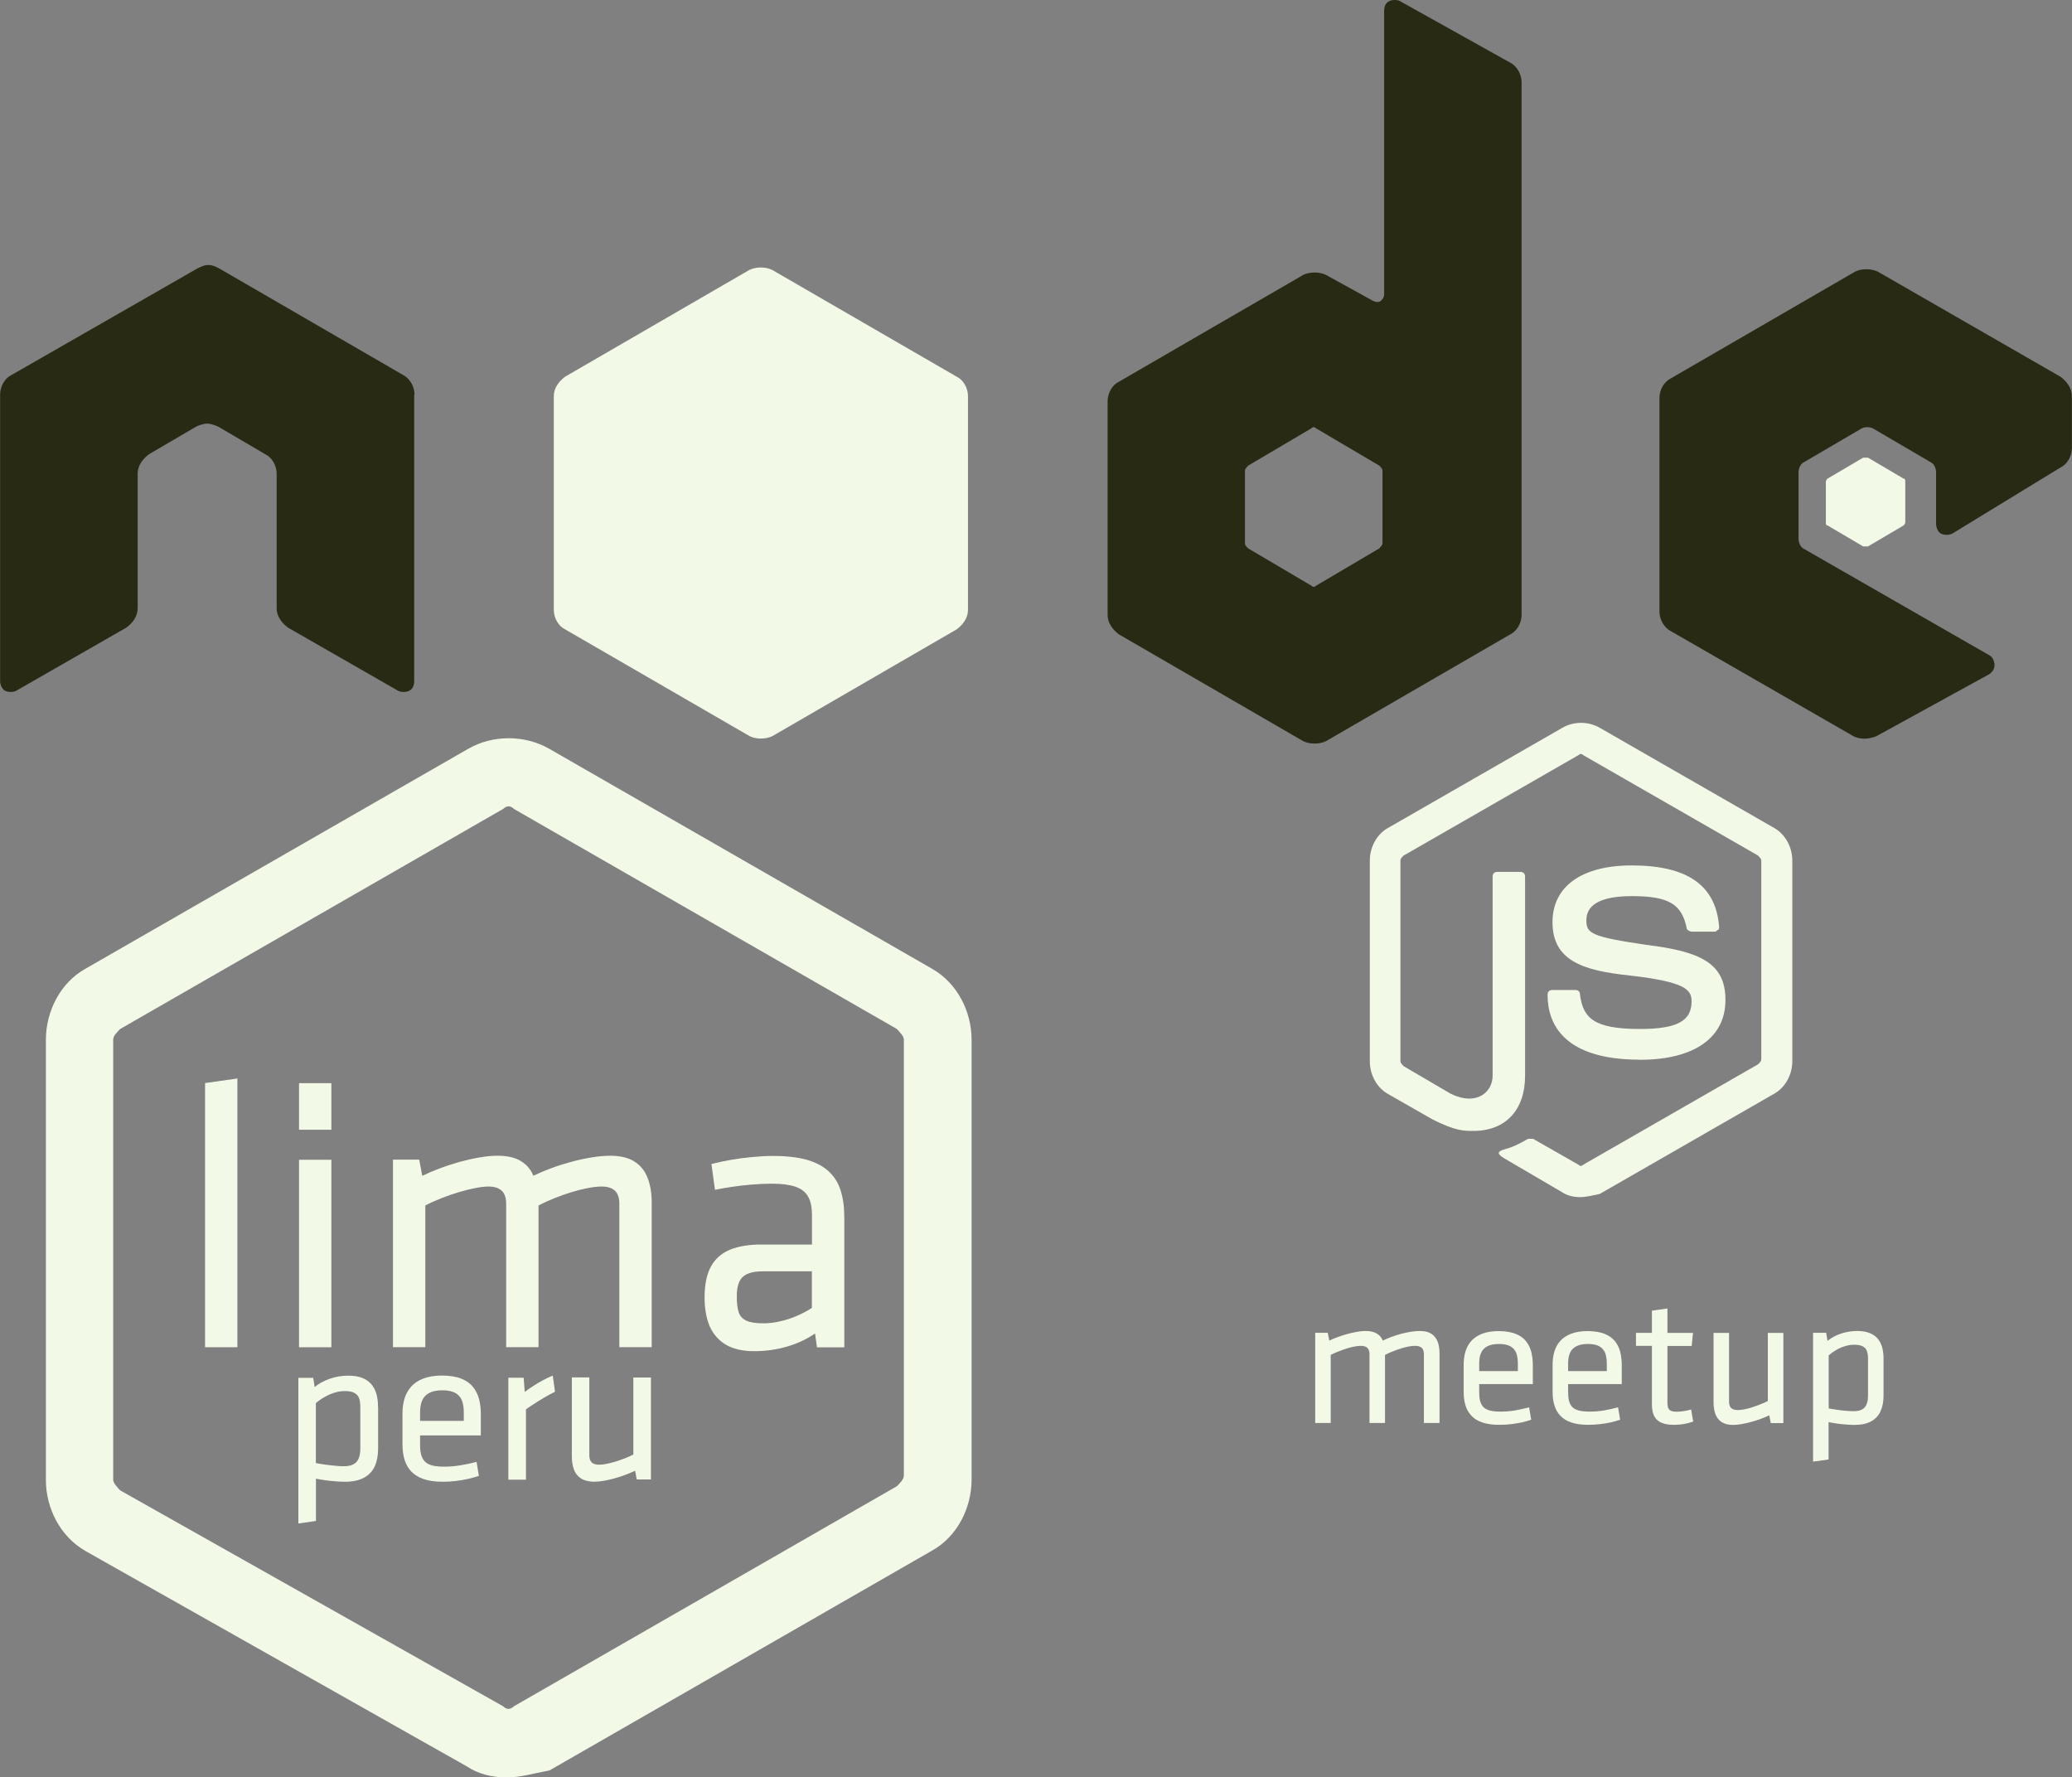 <?xml version="1.0" encoding="UTF-8"?>
<!DOCTYPE svg PUBLIC "-//W3C//DTD SVG 1.1//EN" "http://www.w3.org/Graphics/SVG/1.1/DTD/svg11.dtd">
<!-- Creator: CorelDRAW -->
<svg xmlns="http://www.w3.org/2000/svg" xml:space="preserve" width="100%" height="100%" shape-rendering="geometricPrecision" text-rendering="geometricPrecision" image-rendering="optimizeQuality" fill-rule="evenodd" clip-rule="evenodd"
viewBox="0 0 18.965 16.268"
 xmlns:xlink="http://www.w3.org/1999/xlink">
 <rect x="0" y="0" width="18.965" height="16.268" fill="#808080" stroke="none"/>
 <g id="Layer_x0020_1">
  <path fill="#282A14" d="M3.794 3.611c0,-0.074 -0.045,-0.149 -0.103,-0.178l-1.688 -0.978c-0.029,-0.015 -0.06,-0.029 -0.089,-0.029l-0.015 -1e-005c-0.029,0 -0.06,0.015 -0.089,0.029l-1.706 0.978c-0.06,0.029 -0.103,0.103 -0.103,0.178l0 2.622c0,0.029 0.015,0.074 0.045,0.089 0.031,0.015 0.074,0.015 0.103,0l1.008 -0.578c0.06,-0.045 0.103,-0.103 0.103,-0.178l0 -1.23c0,-0.074 0.045,-0.134 0.103,-0.178l0.43 -0.252c0.029,-0.015 0.074,-0.029 0.103,-0.029 0.029,0 0.074,0.015 0.103,0.029l0.43 0.252c0.06,0.029 0.103,0.103 0.103,0.178l0 1.23c0,0.074 0.045,0.134 0.103,0.178l1.008 0.578c0.029,0.015 0.074,0.015 0.103,0 0.029,-0.015 0.045,-0.045 0.045,-0.089l1e-005 -2.622z"/>
  <path fill="#282A14" d="M12.817 0.011c-0.029,-0.015 -0.074,-0.015 -0.103,0 -0.029,0.015 -0.045,0.045 -0.045,0.089l0 2.593c0,0.029 -0.015,0.045 -0.029,0.06 -0.015,0.015 -0.045,0.015 -0.074,0l-0.43 -0.237c-0.06,-0.029 -0.149,-0.029 -0.207,0l-1.688 0.978c-0.06,0.029 -0.103,0.103 -0.103,0.178l0 1.956c0,0.074 0.045,0.134 0.103,0.178l1.688 0.978c0.06,0.029 0.149,0.029 0.207,0l1.688 -0.978c0.06,-0.029 0.103,-0.103 0.103,-0.178l0 -4.876c0,-0.074 -0.045,-0.149 -0.103,-0.178l-1.007 -0.562zm-0.163 4.963c0,0.015 -0.015,0.029 -0.029,0.045l-0.578 0.341c-0.015,0.015 -0.029,0.015 -0.045,0l-0.578 -0.341c-0.015,-0.015 -0.029,-0.029 -0.029,-0.045l1e-005 -0.667c0,-0.015 0.015,-0.029 0.029,-0.045l0.578 -0.341c0.015,-0.015 0.029,-0.015 0.045,0l0.578 0.341c0.015,0.015 0.029,0.029 0.029,0.045l0 0.667z"/>
  <path fill="#282A14" d="M18.861 4.278c0.06,-0.029 0.103,-0.103 0.103,-0.178l0 -0.473c0,-0.074 -0.045,-0.134 -0.103,-0.178l-1.674 -0.963c-0.06,-0.029 -0.149,-0.029 -0.207,0l-1.688 0.978c-0.06,0.029 -0.103,0.103 -0.103,0.178l0 1.956c0,0.074 0.045,0.149 0.103,0.178l1.674 0.963c0.06,0.029 0.134,0.029 0.207,0l1.023 -0.562c0.029,-0.015 0.06,-0.045 0.06,-0.089 0,-0.029 -0.015,-0.074 -0.045,-0.089l-1.704 -0.978c-0.029,-0.015 -0.045,-0.06 -0.045,-0.089l-1e-005 -0.61c0,-0.029 0.015,-0.074 0.045,-0.089l0.533 -0.312c0.029,-0.015 0.074,-0.015 0.103,0l0.533 0.312c0.029,0.015 0.045,0.06 0.045,0.089l0 0.473c0,0.029 0.015,0.074 0.045,0.089 0.031,0.015 0.074,0.015 0.103,0l0.992 -0.606z"/>
  <path fill="#F3F9E7" d="M6.86 2.47c0.06,-0.029 0.149,-0.029 0.207,0l1.69 0.978c0.06,0.029 0.103,0.103 0.103,0.178l0 1.956c0,0.074 -0.045,0.134 -0.103,0.178l-1.688 0.978c-0.06,0.029 -0.149,0.029 -0.207,0l-1.69 -0.978c-0.06,-0.029 -0.103,-0.103 -0.103,-0.178l0 -1.956c0,-0.074 0.045,-0.134 0.103,-0.178l1.688 -0.978z"/>
  <path fill="#F3F9E7" d="M17.053 4.189c0.015,0 0.029,0 0.045,0l0.326 0.192c0.015,0 0.015,0.015 0.015,0.029l0 0.37c0,0.015 -0.015,0.029 -0.015,0.029l-0.326 0.192c-0.015,0 -0.029,0 -0.045,0l-0.326 -0.192c-0.015,0 -0.015,-0.015 -0.015,-0.029l0 -0.37c0,-0.015 0.015,-0.029 0.015,-0.029l0.326 -0.192z"/>
  <path fill="#F3F9E7" d="M0.778 14.193c-0.227,-0.131 -0.358,-0.389 -0.358,-0.648l0 -4.028c0,-0.259 0.131,-0.52 0.358,-0.648l3.505 -2.014c0.227,-0.131 0.52,-0.131 0.747,0l3.505 2.014c0.227,0.131 0.358,0.389 0.358,0.648l0 4.025c0,0.259 -0.131,0.52 -0.358,0.648l-3.505 2.014c-0.169,0.032 -0.265,0.064 -0.396,0.064 -0.131,0 -0.259,-0.032 -0.358,-0.099l-3.499 -1.976zm3.827 1.424c0.032,0.032 0.064,0.032 0.099,0l3.505 -2.014c0.032,-0.032 0.064,-0.064 0.064,-0.099l1e-005 -3.987c0,-0.032 -0.032,-0.064 -0.064,-0.099l-3.505 -2.014c-0.032,-0.032 -0.064,-0.032 -0.099,0l-3.505 2.014c-0.032,0.032 -0.064,0.064 -0.064,0.099l0 4.025c0,0.032 0.032,0.064 0.064,0.099l3.505 1.976z"/>
  <polygon fill="#F3F9E7" fill-rule="nonzero" points="2.173,12.331 2.173,9.871 1.877,9.913 1.877,12.331 "/>
  <path id="1" fill="#F3F9E7" fill-rule="nonzero" d="M3.033 12.331l0 -1.716 -0.296 0 0 1.716 0.296 0zm0 -1.991l0 -0.426 -0.296 0 0 0.426 0.296 0z"/>
  <path id="12" fill="#F3F9E7" fill-rule="nonzero" d="M5.965 12.331l0 -1.315c0.001,-0.089 -0.011,-0.166 -0.036,-0.231 -0.024,-0.065 -0.064,-0.116 -0.119,-0.152 -0.055,-0.036 -0.128,-0.054 -0.219,-0.055 -0.054,0 -0.112,0.005 -0.173,0.015 -0.061,0.01 -0.123,0.023 -0.186,0.04 -0.062,0.017 -0.124,0.036 -0.183,0.058 -0.06,0.022 -0.115,0.046 -0.167,0.07 -0.024,-0.059 -0.063,-0.103 -0.116,-0.135 -0.053,-0.032 -0.124,-0.048 -0.211,-0.048 -0.052,0 -0.107,0.005 -0.167,0.016 -0.06,0.01 -0.121,0.024 -0.183,0.041 -0.062,0.018 -0.122,0.037 -0.18,0.059 -0.059,0.022 -0.112,0.045 -0.16,0.068l-0.028 -0.148 -0.24 0 0 1.716 0.296 0 0 -1.297c0.046,-0.024 0.096,-0.046 0.149,-0.067 0.053,-0.021 0.106,-0.039 0.159,-0.055 0.053,-0.016 0.103,-0.028 0.149,-0.037 0.046,-0.009 0.085,-0.014 0.117,-0.014 0.055,-0.001 0.096,0.012 0.124,0.037 0.028,0.025 0.042,0.066 0.042,0.122l0 1.311 0.296 0 0 -1.297c0.046,-0.024 0.095,-0.046 0.147,-0.067 0.052,-0.021 0.104,-0.039 0.156,-0.055 0.052,-0.016 0.102,-0.028 0.148,-0.037 0.046,-0.009 0.088,-0.014 0.123,-0.014 0.055,-0.001 0.096,0.012 0.124,0.037 0.028,0.025 0.042,0.066 0.042,0.122l0 1.311 0.296 0z"/>
  <path id="123" fill="#F3F9E7" fill-rule="nonzero" d="M7.727 11.136c0.001,-0.092 -0.011,-0.172 -0.033,-0.241 -0.022,-0.07 -0.059,-0.128 -0.109,-0.174 -0.051,-0.047 -0.117,-0.082 -0.201,-0.106 -0.083,-0.023 -0.186,-0.035 -0.308,-0.035 -0.062,0 -0.126,0.004 -0.192,0.01 -0.066,0.006 -0.131,0.015 -0.195,0.026 -0.063,0.011 -0.123,0.024 -0.177,0.038l0.032 0.236c0.045,-0.009 0.098,-0.019 0.156,-0.027 0.059,-0.009 0.119,-0.016 0.181,-0.021 0.062,-0.005 0.122,-0.008 0.177,-0.008 0.092,-0.001 0.166,0.009 0.221,0.027 0.055,0.019 0.094,0.049 0.118,0.092 0.024,0.042 0.035,0.099 0.035,0.17l0 0.268 -0.458 0c-0.115,-0.001 -0.211,0.015 -0.29,0.046 -0.078,0.032 -0.137,0.083 -0.176,0.154 -0.039,0.07 -0.059,0.165 -0.059,0.283 0,0.102 0.015,0.189 0.046,0.263 0.032,0.073 0.081,0.13 0.148,0.17 0.067,0.04 0.154,0.06 0.26,0.06 0.105,0 0.204,-0.014 0.3,-0.042 0.095,-0.027 0.181,-0.068 0.257,-0.12l0.018 0.127 0.25 0 0 -1.195zm-0.296 0.835c-0.043,0.028 -0.09,0.053 -0.14,0.074 -0.049,0.021 -0.1,0.038 -0.152,0.049 -0.052,0.012 -0.102,0.018 -0.152,0.018 -0.069,0 -0.122,-0.008 -0.157,-0.025 -0.035,-0.017 -0.059,-0.043 -0.07,-0.08 -0.011,-0.036 -0.017,-0.083 -0.016,-0.142 -0.001,-0.057 0.008,-0.103 0.024,-0.136 0.016,-0.033 0.043,-0.058 0.08,-0.072 0.036,-0.015 0.086,-0.022 0.146,-0.021l0.437 0 0 0.335z"/>
  <path fill="#F3F9E7" fill-rule="nonzero" d="M13.176 13.024l0 -0.632c0,-0.043 -0.005,-0.08 -0.017,-0.111 -0.012,-0.031 -0.031,-0.056 -0.057,-0.073 -0.026,-0.017 -0.062,-0.026 -0.105,-0.026 -0.026,0 -0.054,0.003 -0.083,0.007 -0.029,0.005 -0.059,0.011 -0.089,0.019 -0.03,0.008 -0.06,0.018 -0.088,0.028 -0.029,0.011 -0.055,0.022 -0.08,0.034 -0.012,-0.028 -0.03,-0.05 -0.056,-0.065 -0.026,-0.015 -0.06,-0.023 -0.102,-0.023 -0.025,0 -0.052,0.003 -0.08,0.008 -0.029,0.005 -0.058,0.012 -0.088,0.02 -0.03,0.008 -0.059,0.018 -0.087,0.028 -0.028,0.01 -0.054,0.021 -0.077,0.032l-0.014 -0.071 -0.115 0 0 0.825 0.142 0 0 -0.623c0.022,-0.012 0.046,-0.022 0.072,-0.032 0.025,-0.01 0.051,-0.019 0.076,-0.027 0.025,-0.008 0.049,-0.014 0.071,-0.018 0.022,-0.004 0.041,-0.006 0.056,-0.006 0.026,-0 0.046,0.006 0.06,0.018 0.013,0.012 0.02,0.032 0.02,0.058l0 0.63 0.142 0 0 -0.623c0.022,-0.012 0.046,-0.022 0.071,-0.032 0.025,-0.01 0.05,-0.019 0.075,-0.027 0.025,-0.008 0.049,-0.014 0.071,-0.018 0.022,-0.004 0.042,-0.006 0.059,-0.006 0.026,-0 0.046,0.006 0.06,0.018 0.013,0.012 0.02,0.032 0.02,0.058l0 0.63 0.142 0z"/>
  <path id="1" fill="#F3F9E7" fill-rule="nonzero" d="M13.539 12.737l0 -0.069 0.491 0 0 -0.173c0,-0.043 -0.005,-0.083 -0.014,-0.121 -0.01,-0.038 -0.026,-0.071 -0.049,-0.099 -0.023,-0.029 -0.055,-0.051 -0.095,-0.067 -0.04,-0.016 -0.091,-0.024 -0.151,-0.025 -0.061,0 -0.113,0.008 -0.154,0.024 -0.041,0.016 -0.075,0.038 -0.1,0.066 -0.025,0.028 -0.043,0.061 -0.054,0.098 -0.011,0.037 -0.016,0.077 -0.016,0.12l0 0.247c-0,0.047 0.005,0.089 0.017,0.126 0.011,0.037 0.03,0.069 0.055,0.095 0.025,0.027 0.059,0.047 0.101,0.061 0.042,0.014 0.093,0.021 0.154,0.021 0.035,0 0.069,-0.002 0.104,-0.006 0.035,-0.004 0.068,-0.009 0.1,-0.016 0.032,-0.007 0.061,-0.016 0.087,-0.025l-0.019 -0.113c-0.045,0.012 -0.089,0.021 -0.133,0.029 -0.044,0.007 -0.086,0.01 -0.127,0.01 -0.04,0 -0.073,-0.003 -0.099,-0.01 -0.026,-0.007 -0.046,-0.018 -0.06,-0.032 -0.014,-0.015 -0.024,-0.034 -0.03,-0.057 -0.006,-0.023 -0.008,-0.051 -0.008,-0.084zm0 -0.256c-0,-0.038 0.005,-0.071 0.017,-0.098 0.012,-0.027 0.031,-0.047 0.058,-0.061 0.027,-0.014 0.062,-0.021 0.106,-0.021 0.044,0 0.079,0.007 0.104,0.021 0.025,0.014 0.043,0.034 0.054,0.061 0.01,0.027 0.015,0.059 0.015,0.098l0 0.068 -0.354 0 0 -0.068z"/>
  <path id="12" fill="#F3F9E7" fill-rule="nonzero" d="M14.353 12.737l0 -0.069 0.491 0 0 -0.173c0,-0.043 -0.005,-0.083 -0.014,-0.121 -0.01,-0.038 -0.026,-0.071 -0.049,-0.099 -0.023,-0.029 -0.055,-0.051 -0.095,-0.067 -0.04,-0.016 -0.091,-0.024 -0.151,-0.025 -0.061,0 -0.113,0.008 -0.154,0.024 -0.041,0.016 -0.075,0.038 -0.1,0.066 -0.025,0.028 -0.043,0.061 -0.054,0.098 -0.011,0.037 -0.016,0.077 -0.016,0.12l0 0.247c-0,0.047 0.005,0.089 0.017,0.126 0.011,0.037 0.03,0.069 0.055,0.095 0.025,0.027 0.059,0.047 0.101,0.061 0.042,0.014 0.093,0.021 0.154,0.021 0.035,0 0.069,-0.002 0.104,-0.006 0.035,-0.004 0.068,-0.009 0.1,-0.016 0.032,-0.007 0.061,-0.016 0.087,-0.025l-0.019 -0.113c-0.045,0.012 -0.089,0.021 -0.133,0.029 -0.044,0.007 -0.086,0.01 -0.127,0.01 -0.04,0 -0.073,-0.003 -0.099,-0.01 -0.026,-0.007 -0.046,-0.018 -0.06,-0.032 -0.014,-0.015 -0.024,-0.034 -0.03,-0.057 -0.006,-0.023 -0.008,-0.051 -0.008,-0.084zm0 -0.256c-0,-0.038 0.005,-0.071 0.017,-0.098 0.012,-0.027 0.031,-0.047 0.058,-0.061 0.027,-0.014 0.062,-0.021 0.106,-0.021 0.044,0 0.079,0.007 0.104,0.021 0.025,0.014 0.043,0.034 0.054,0.061 0.01,0.027 0.015,0.059 0.015,0.098l0 0.068 -0.354 0 0 -0.068z"/>
  <path id="123" fill="#F3F9E7" fill-rule="nonzero" d="M15.479 12.901c-0.026,0.007 -0.05,0.012 -0.071,0.015 -0.021,0.003 -0.042,0.005 -0.061,0.005 -0.025,0 -0.044,-0.003 -0.056,-0.01 -0.012,-0.007 -0.02,-0.017 -0.024,-0.03 -0.004,-0.014 -0.005,-0.03 -0.005,-0.051l0 -0.511 0.222 0 0.012 -0.119 -0.234 0 0 -0.224 -0.142 0.02 0 0.203 -0.146 0 0 0.119 0.146 0 0 0.535c0,0.045 0.007,0.082 0.022,0.11 0.015,0.028 0.038,0.047 0.068,0.06 0.03,0.012 0.069,0.019 0.115,0.018 0.031,0 0.061,-0.003 0.09,-0.008 0.03,-0.005 0.057,-0.013 0.083,-0.022l-0.019 -0.11z"/>
  <path id="1234" fill="#F3F9E7" fill-rule="nonzero" d="M15.684 12.2l0 0.632c-0,0.043 0.006,0.08 0.017,0.111 0.012,0.031 0.031,0.056 0.057,0.073 0.027,0.017 0.062,0.026 0.105,0.026 0.025,0 0.052,-0.003 0.08,-0.008 0.029,-0.005 0.058,-0.012 0.088,-0.02 0.03,-0.008 0.059,-0.018 0.087,-0.028 0.028,-0.01 0.053,-0.021 0.076,-0.032l0.014 0.071 0.115 0 0 -0.825 -0.142 0 0 0.623c-0.022,0.012 -0.046,0.022 -0.072,0.032 -0.025,0.01 -0.051,0.019 -0.076,0.027 -0.025,0.008 -0.049,0.014 -0.071,0.018 -0.022,0.004 -0.041,0.006 -0.056,0.006 -0.026,0 -0.046,-0.006 -0.06,-0.018 -0.013,-0.012 -0.02,-0.032 -0.02,-0.058l0 -0.63 -0.142 0z"/>
  <path id="12345" fill="#F3F9E7" fill-rule="nonzero" d="M17.24 12.435c0,-0.083 -0.019,-0.146 -0.059,-0.189 -0.04,-0.042 -0.1,-0.064 -0.181,-0.064 -0.054,0 -0.105,0.009 -0.152,0.025 -0.047,0.016 -0.087,0.038 -0.121,0.066l-0.012 -0.074 -0.12 0 0 1.179 0.142 -0.02 0 -0.342c0.022,0.005 0.047,0.009 0.074,0.013 0.027,0.004 0.054,0.007 0.082,0.009 0.028,0.002 0.054,0.004 0.079,0.004 0.064,-0 0.116,-0.011 0.155,-0.033 0.039,-0.022 0.068,-0.053 0.086,-0.093 0.018,-0.04 0.027,-0.088 0.027,-0.143l0 -0.337zm-0.503 -0.029c0.021,-0.018 0.044,-0.035 0.07,-0.05 0.026,-0.015 0.053,-0.027 0.081,-0.035 0.028,-0.009 0.056,-0.013 0.083,-0.013 0.033,0 0.059,0.005 0.077,0.014 0.019,0.009 0.032,0.023 0.039,0.042 0.007,0.019 0.011,0.042 0.011,0.071l0 0.337c0,0.05 -0.01,0.086 -0.031,0.11 -0.021,0.023 -0.055,0.035 -0.102,0.034 -0.019,0 -0.042,-0.001 -0.067,-0.003 -0.025,-0.002 -0.052,-0.005 -0.08,-0.009 -0.027,-0.004 -0.054,-0.008 -0.08,-0.013l0 -0.484z"/>
  <path fill="#F3F9E7" fill-rule="nonzero" d="M3.46 12.876c0,-0.094 -0.022,-0.165 -0.067,-0.213 -0.045,-0.048 -0.113,-0.072 -0.205,-0.072 -0.062,0 -0.119,0.01 -0.171,0.029 -0.053,0.019 -0.098,0.043 -0.137,0.075l-0.013 -0.084 -0.136 0 0 1.333 0.161 -0.023 0 -0.387c0.025,0.005 0.053,0.01 0.084,0.014 0.031,0.004 0.062,0.008 0.093,0.01 0.032,0.003 0.061,0.004 0.089,0.004 0.072,-0 0.131,-0.013 0.176,-0.038 0.044,-0.025 0.077,-0.06 0.097,-0.105 0.02,-0.045 0.03,-0.099 0.03,-0.162l0 -0.381zm-0.569 -0.033c0.023,-0.021 0.049,-0.039 0.079,-0.056 0.029,-0.017 0.06,-0.03 0.091,-0.04 0.032,-0.01 0.063,-0.015 0.094,-0.015 0.037,0 0.066,0.005 0.087,0.016 0.021,0.011 0.036,0.026 0.044,0.048 0.008,0.021 0.012,0.048 0.012,0.08l0 0.381c0,0.056 -0.011,0.097 -0.035,0.124 -0.024,0.026 -0.063,0.039 -0.116,0.039 -0.022,0 -0.048,-0.001 -0.076,-0.004 -0.029,-0.003 -0.059,-0.006 -0.09,-0.01 -0.031,-0.004 -0.061,-0.009 -0.09,-0.015l0 -0.548z"/>
  <path id="1" fill="#F3F9E7" fill-rule="nonzero" d="M3.845 13.217l0 -0.079 0.556 0 0 -0.195c0,-0.049 -0.005,-0.094 -0.016,-0.137 -0.011,-0.042 -0.03,-0.08 -0.056,-0.112 -0.026,-0.032 -0.062,-0.058 -0.108,-0.076 -0.045,-0.018 -0.102,-0.027 -0.171,-0.028 -0.069,0 -0.127,0.009 -0.174,0.027 -0.047,0.018 -0.085,0.043 -0.113,0.075 -0.028,0.032 -0.049,0.069 -0.061,0.111 -0.012,0.042 -0.019,0.087 -0.018,0.136l0 0.28c-0,0.053 0.006,0.1 0.019,0.142 0.013,0.042 0.034,0.078 0.062,0.108 0.029,0.03 0.067,0.053 0.114,0.069 0.047,0.016 0.105,0.024 0.174,0.024 0.039,0 0.079,-0.002 0.118,-0.007 0.039,-0.004 0.077,-0.011 0.113,-0.019 0.036,-0.008 0.069,-0.018 0.099,-0.028l-0.021 -0.128c-0.051,0.014 -0.101,0.024 -0.151,0.032 -0.05,0.008 -0.098,0.012 -0.144,0.012 -0.045,0 -0.082,-0.004 -0.111,-0.011 -0.029,-0.008 -0.052,-0.02 -0.068,-0.037 -0.016,-0.017 -0.027,-0.038 -0.034,-0.064 -0.006,-0.026 -0.01,-0.058 -0.009,-0.095zm0 -0.289c-0,-0.043 0.006,-0.08 0.019,-0.11 0.013,-0.03 0.035,-0.053 0.065,-0.069 0.03,-0.016 0.07,-0.024 0.12,-0.024 0.05,0 0.089,0.008 0.118,0.024 0.029,0.016 0.049,0.039 0.061,0.069 0.012,0.03 0.017,0.067 0.017,0.11l0 0.077 -0.4 0 0 -0.077z"/>
  <path id="12" fill="#F3F9E7" fill-rule="nonzero" d="M5.06 12.59c-0.031,0.013 -0.062,0.027 -0.092,0.044 -0.031,0.016 -0.06,0.034 -0.088,0.052 -0.028,0.018 -0.053,0.036 -0.077,0.054l-0.01 -0.13 -0.14 0 0 0.933 0.161 0 0 -0.644c0.026,-0.018 0.054,-0.037 0.084,-0.056 0.03,-0.019 0.06,-0.038 0.091,-0.056 0.031,-0.018 0.062,-0.034 0.091,-0.049l-0.021 -0.148z"/>
  <path id="123" fill="#F3F9E7" fill-rule="nonzero" d="M5.234 12.61l0 0.715c-0,0.048 0.006,0.09 0.019,0.125 0.013,0.035 0.035,0.063 0.065,0.082 0.03,0.019 0.07,0.029 0.119,0.03 0.028,0 0.058,-0.003 0.091,-0.009 0.033,-0.005 0.066,-0.013 0.1,-0.023 0.034,-0.009 0.066,-0.02 0.098,-0.032 0.032,-0.012 0.06,-0.024 0.087,-0.037l0.015 0.08 0.13 0 0 -0.933 -0.161 0 0 0.705c-0.025,0.013 -0.052,0.025 -0.081,0.036 -0.029,0.011 -0.058,0.021 -0.087,0.03 -0.029,0.009 -0.056,0.015 -0.081,0.02 -0.025,0.005 -0.046,0.007 -0.064,0.007 -0.03,0 -0.052,-0.006 -0.067,-0.02 -0.015,-0.014 -0.023,-0.036 -0.023,-0.066l0 -0.713 -0.161 0z"/>
  <g id="_126799928">
   <path id="_126795584" fill="#F3F9E7" d="M14.461 10.957c-0.06,0 -0.118,-0.015 -0.163,-0.045l-0.533 -0.312c-0.074,-0.045 -0.045,-0.06 -0.015,-0.074 0.103,-0.029 0.134,-0.045 0.237,-0.103 0.015,0 0.029,0 0.045,0l0.415 0.237c0.015,0.015 0.029,0.015 0.045,0l1.6 -0.919c0.015,-0.015 0.029,-0.029 0.029,-0.045l0 -1.82c0,-0.015 -0.015,-0.029 -0.029,-0.045l-1.6 -0.919c-0.015,-0.015 -0.029,-0.015 -0.045,0l-1.6 0.919c-0.015,0.015 -0.029,0.029 -0.029,0.045l0 1.837c0,0.015 0.015,0.029 0.029,0.045l0.43 0.252c0.237,0.118 0.385,-0.015 0.385,-0.163l0 -1.822c0,-0.029 0.015,-0.045 0.045,-0.045l0.207 0c0.029,0 0.045,0.015 0.045,0.045l0 1.822c0,0.312 -0.178,0.504 -0.473,0.504 -0.089,0 -0.163,0 -0.37,-0.103l-0.415 -0.237c-0.103,-0.06 -0.163,-0.178 -0.163,-0.296l0 -1.839c0,-0.118 0.06,-0.237 0.163,-0.296l1.6 -0.919c0.103,-0.06 0.237,-0.06 0.341,0l1.6 0.919c0.103,0.06 0.163,0.178 0.163,0.296l0 1.837c0,0.118 -0.06,0.237 -0.163,0.296l-1.6 0.919c-0.077,0.015 -0.121,0.029 -0.181,0.029z"/>
   <path id="_126793880" fill="#F3F9E7" d="M15.01 9.699c-0.696,0 -0.845,-0.326 -0.845,-0.593 0,-0.029 0.015,-0.045 0.045,-0.045l0.207 0c0.029,0 0.045,0.015 0.045,0.045 0.029,0.207 0.118,0.312 0.548,0.312 0.341,0 0.473,-0.074 0.473,-0.252 0,-0.103 -0.045,-0.178 -0.562,-0.237 -0.43,-0.045 -0.711,-0.134 -0.711,-0.489 0,-0.326 0.267,-0.519 0.725,-0.519 0.504,0 0.771,0.178 0.8,0.562 0,0.015 0,0.029 -0.015,0.029 -0.015,0.015 -0.015,0.015 -0.029,0.015l-0.207 0c-0.015,0 -0.045,-0.015 -0.045,-0.029 -0.045,-0.223 -0.163,-0.296 -0.504,-0.296 -0.37,0 -0.415,0.134 -0.415,0.223 0,0.118 0.045,0.149 0.548,0.223 0.489,0.06 0.725,0.163 0.725,0.504 0.001,0.341 -0.28,0.548 -0.784,0.548z"/>
  </g>
 </g>
</svg>
